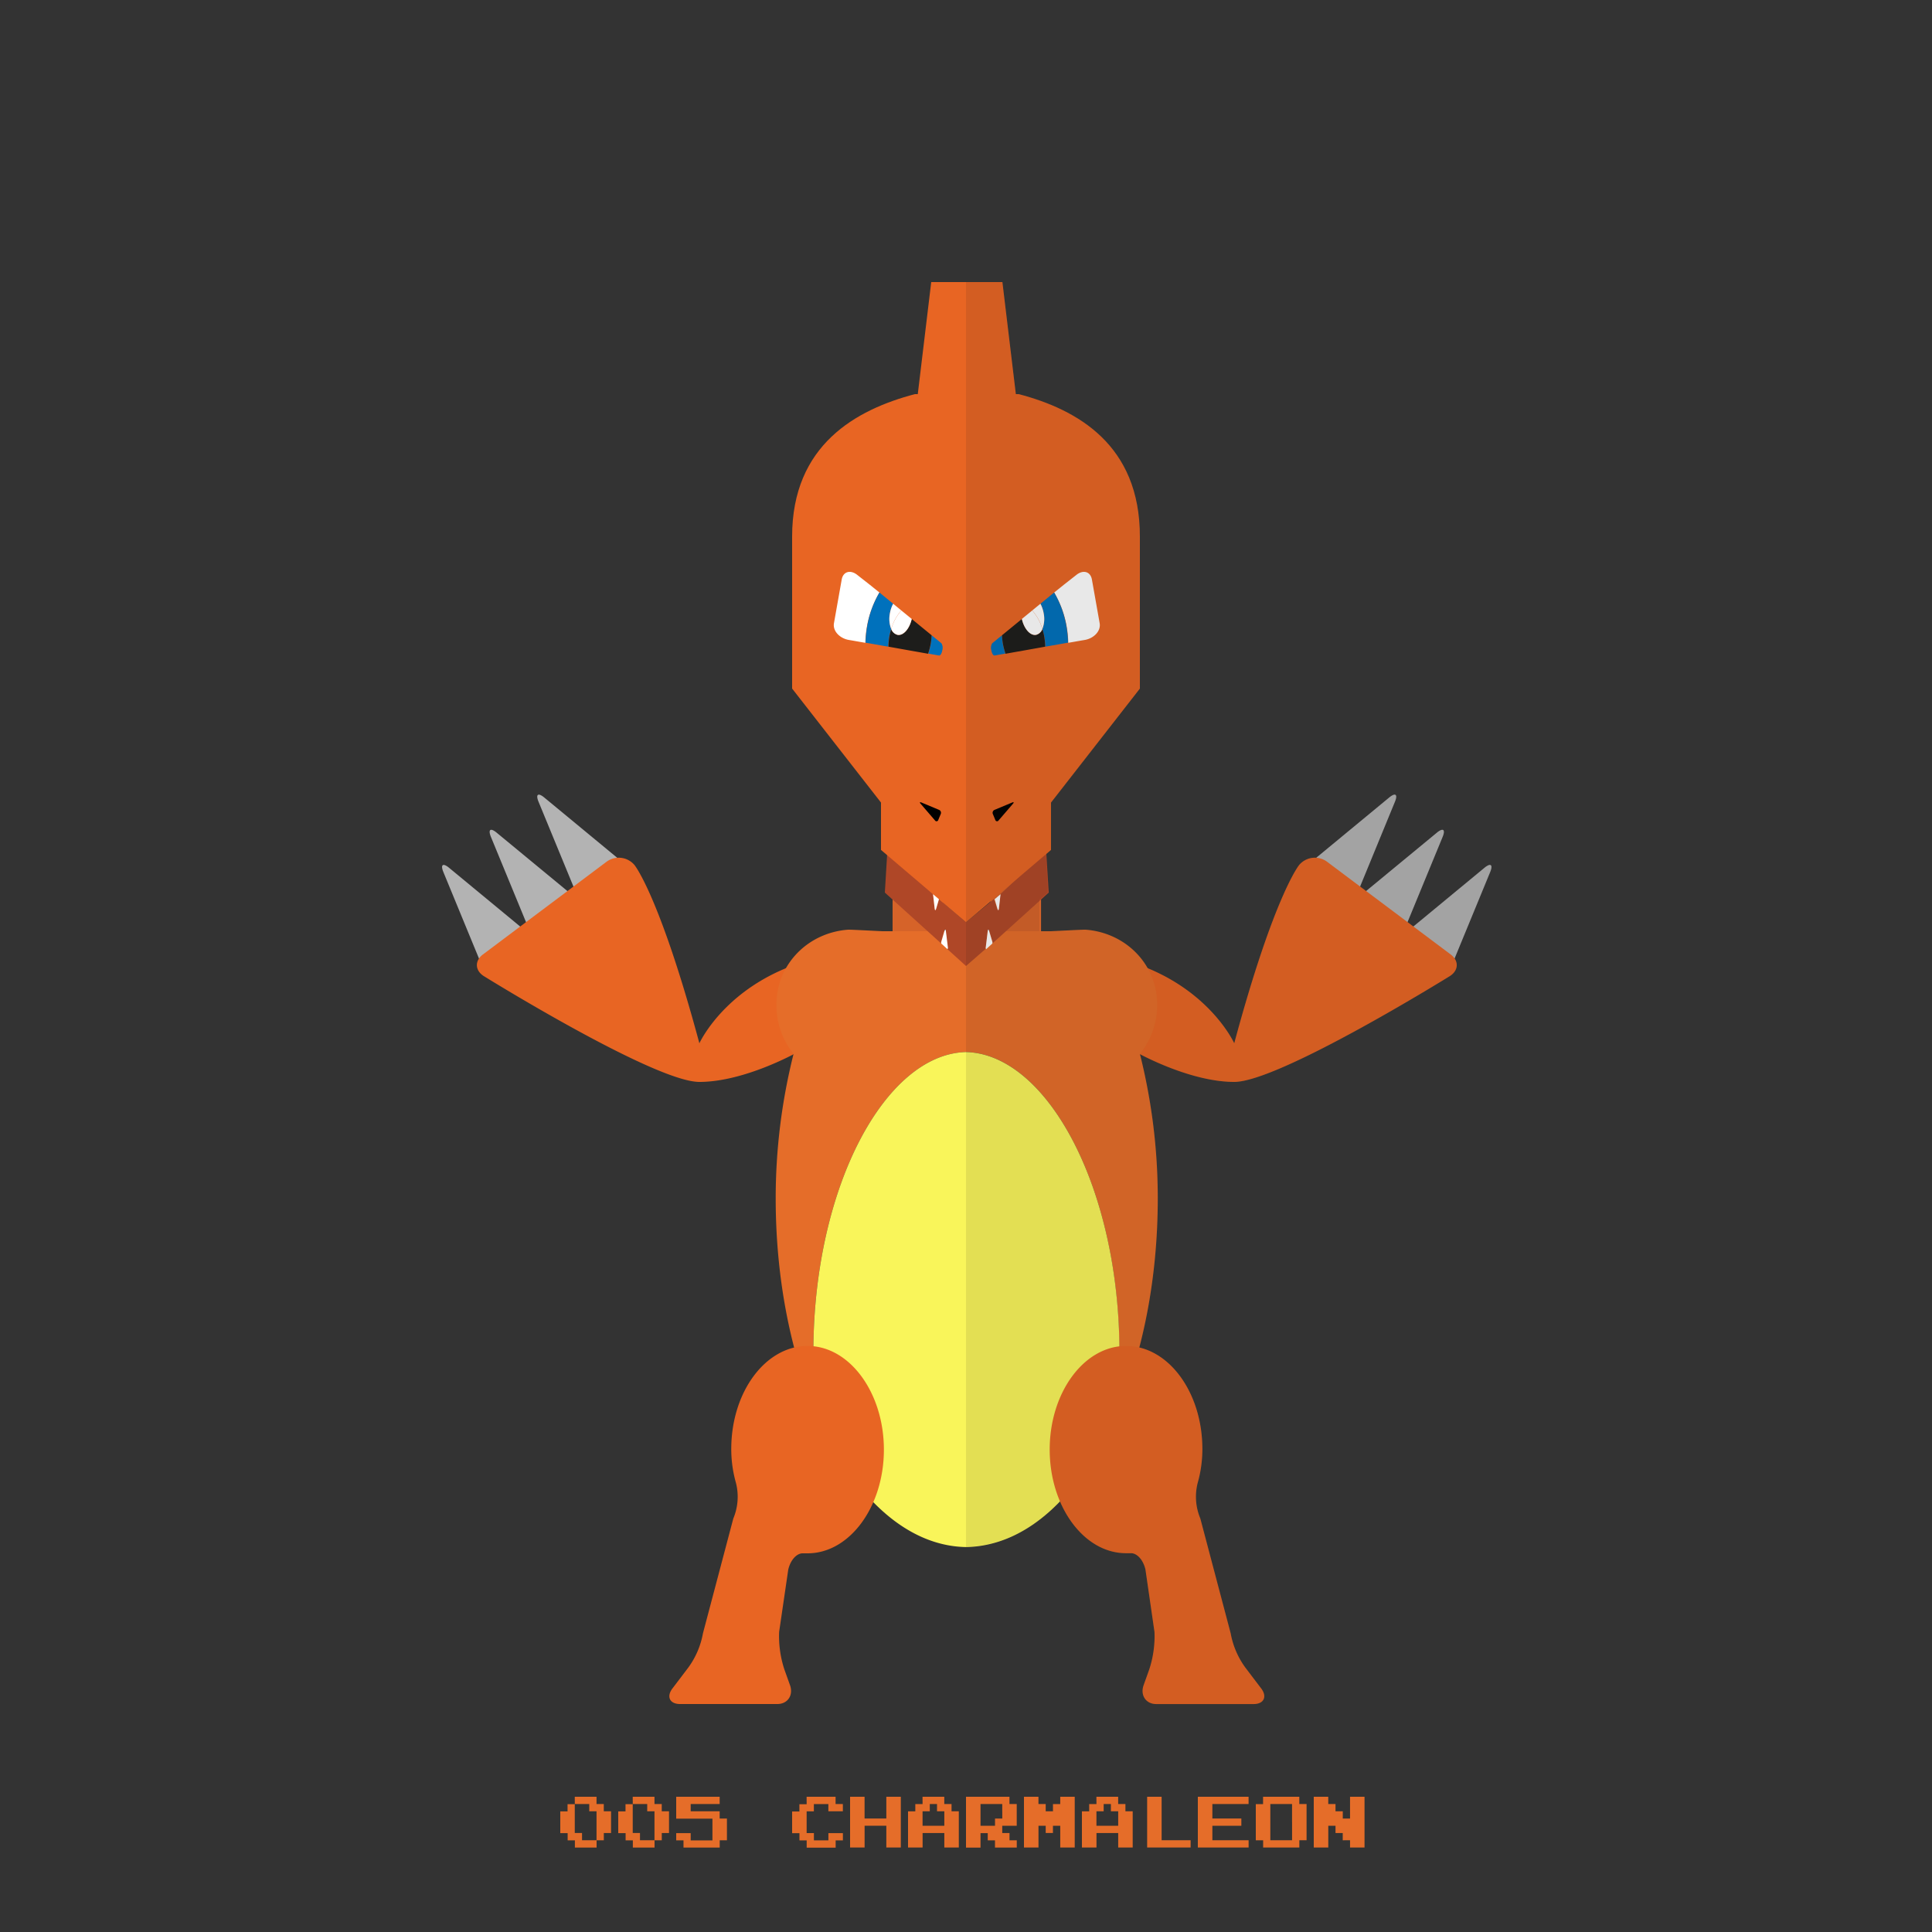 <?xml version="1.0" ?><svg id="pkft" viewBox="0 0 500 500" xmlns="http://www.w3.org/2000/svg"><rect x="0" y="0" width="500" height="500" fill="#333333" stroke="none"/><defs><style>.cls-1{fill:#b3b3b3;}.cls-2{fill:#e86523;}.cls-3{fill:#d66329;}.cls-4{fill:#e56d29;}.cls-5{fill:#f9f55a;}.cls-6{fill:#af4727;}.cls-7{fill:#fff;}.cls-8{fill:#0071bc;}.cls-10,.cls-9{fill:#1d1d1b;}.cls-10{opacity:0.1;}</style></defs><title/><path class="cls-1" d="M128.4,249.09a2.85,2.85,0,0,1-4.54-1.27l-9.11-22.12c-0.8-1.95-.13-2.44,1.49-1.1l18.44,15.23c1.62,1.34,2.3.84,1.49-1.1l-9.11-22.12c-0.8-1.95-.13-2.44,1.49-1.1L147,230.73c1.62,1.34,2.3.84,1.49-1.1l-9.11-22.12c-0.8-1.95-.13-2.44,1.49-1.1l18.44,15.23a2.85,2.85,0,0,1-.13,4.71Z"/><path class="cls-2" d="M125.25,252.64c-2.34-1.45-2.45-4-.25-5.64l32-24a5.32,5.32,0,0,1,7.19.85S170.67,231.67,181,270c0,0,7.67-17,31.67-22.33L211,265a10.76,10.76,0,0,1-4.84,7.42S192.67,280,181,280,125.25,252.64,125.25,252.64Z"/><rect class="cls-3" height="28.14" width="13.08" x="231" y="219.95"/><path class="cls-4" d="M250,272.27V241H228.5c-0.5,0-8.52-.44-9-0.4-10.35.76-18.56,8.9-18.56,19.45a20,20,0,0,0,4.44,12.68,153.21,153.21,0,0,0-4.63,37.45c0,21,4,40.42,10.64,55.78a143.71,143.71,0,0,1-.89-16C210.5,307.39,229,272.8,250,272.27Z"/><path class="cls-5" d="M210.5,350a143.71,143.71,0,0,0,.89,16c9,20.71,22.89,34.1,38.61,34.38V272.27C229,272.8,210.5,307.39,210.5,350Z"/><path class="cls-2" d="M209,348.33c-10.91,0-19.75,11.94-19.75,26.67a31.94,31.94,0,0,0,1.2,8.72,14.54,14.54,0,0,1-.67,9.27l-7.86,29.73a21.46,21.46,0,0,1-3.8,8.86l-4,5.27C172.4,439,173.25,441,176,441h25.17c2.75,0,4.22-2.36,3.26-4.94l-1.43-4a27.5,27.5,0,0,1-1.36-9.73L204,406.21c0.63-2.68,2.3-4.21,3.7-4.21H209c10.91,0,19.75-12.11,19.75-26.83S219.91,348.33,209,348.33Z"/><path class="cls-6" d="M250,238.67l-7-6-0.72,2.45c-0.15.53-.33,0.51-0.39,0l-0.42-3.72-11.83-11.1L229,231l14.55,13.14a1.24,1.24,0,0,1,0-.41l0.81-2.77c0.15-.53.33-0.51,0.39,0l0.46,4.14a0.57,0.57,0,0,1-.11.46L250,250V238.67Z"/><path class="cls-2" d="M241,73s-3.46,29-3.48,29h-0.75c-15.2,4-31.77,13.13-31.77,36.87V178.2l23,29.5v12.26l22,18.72V73h-9Z"/><path class="cls-7" d="M227.6,153.34l-2.49-2-3.2-2.51c-1.78-1.46-3.71-.95-4.08,1.17l-2,11.27c-0.37,2.12,1.61,4,3.93,4.36l0.77,0.13,3.42,0.6a28.19,28.19,0,0,1,.4-4.13A26.06,26.06,0,0,1,227.6,153.34Z"/><path class="cls-8" d="M230.65,162.79a7.21,7.21,0,0,1-.35-4.07,8.3,8.3,0,0,1,.84-2.48l-0.76-.62-2.78-2.28a26.06,26.06,0,0,0-3.2,8.85,28.19,28.19,0,0,0-.4,4.13l4,0.71,1.89,0.33a16.48,16.48,0,0,1,.24-2.57A16.72,16.72,0,0,1,230.65,162.79Z"/><path class="cls-8" d="M243.64,166.48l-2.54-2.08a16.25,16.25,0,0,1-.87,4.75l2.78,0.49c0.33,0.06.7-.46,0.85-1.33A2.28,2.28,0,0,0,243.64,166.48Z"/><path class="cls-9" d="M241.1,164.4l-0.37-.3-4.54-3.72-0.23-.19c-0.58,2.56-2.17,4.37-3.67,4.11a2.35,2.35,0,0,1-1.64-1.51,16.72,16.72,0,0,0-.48,2,16.48,16.48,0,0,0-.24,2.57l5.58,1,2.67,0.47,2,0.36A16.25,16.25,0,0,0,241.1,164.4Z"/><path class="cls-7" d="M230.65,162.79a12.36,12.36,0,0,1,2.61-4.81h0l-2.11-1.73a8.3,8.3,0,0,0-.84,2.48A7.21,7.21,0,0,0,230.65,162.79Z"/><path class="cls-7" d="M230.65,162.79a2.35,2.35,0,0,0,1.64,1.51c1.5,0.26,3.08-1.55,3.67-4.11l-2.69-2.2A12.36,12.36,0,0,0,230.65,162.79Z"/><path d="M238.25,208c-0.3-.34-0.2-0.48.22-0.31l4.55,1.9a0.82,0.82,0,0,1,.44,1.08l-0.63,1.52a0.47,0.47,0,0,1-.85.14Z"/><path class="cls-7" d="M244.8,241c-0.06-.55-0.24-0.56-0.39,0l-0.81,2.77a1.24,1.24,0,0,0,0,.41l1.6,1.46a0.57,0.57,0,0,0,.11-0.46Z"/><path class="cls-7" d="M242.28,235.17l0.72-2.45-1.53-1.3,0.42,3.72C241.95,235.68,242.13,235.69,242.28,235.17Z"/><path class="cls-1" d="M372,249.09a2.85,2.85,0,0,0,4.54-1.27l9.11-22.12c0.8-1.95.13-2.44-1.49-1.1l-18.44,15.23c-1.62,1.34-2.3.84-1.49-1.1l9.11-22.12c0.8-1.95.13-2.44-1.49-1.1L353.4,230.73c-1.62,1.34-2.3.84-1.49-1.1L361,207.51c0.8-1.95.13-2.44-1.49-1.1l-18.44,15.23a2.85,2.85,0,0,0,.13,4.71Z"/><path class="cls-2" d="M375.17,252.64c2.34-1.45,2.45-4,.25-5.64l-32-24a5.32,5.32,0,0,0-7.19.85s-6.48,7.82-16.81,46.15c0,0-7.67-17-31.67-22.33L289.43,265a10.76,10.76,0,0,0,4.84,7.42S307.75,280,319.42,280,375.17,252.64,375.17,252.64Z"/><rect class="cls-3" height="28.14" transform="translate(525.75 468.03) rotate(-180)" width="13.08" x="256.33" y="219.95"/><path class="cls-4" d="M250,272.27V241h21.92c0.5,0,8.52-.44,9-0.4,10.35,0.76,18.56,8.9,18.56,19.45A20,20,0,0,1,295,272.72a153.21,153.21,0,0,1,4.63,37.45c0,21-4,40.42-10.64,55.78a144.44,144.44,0,0,0,.68-16C289.71,307.39,271,272.8,250,272.27Z"/><path class="cls-5" d="M289.71,350a143.37,143.37,0,0,1-1,16c-9,20.71-22.72,34.1-38.72,34.38V272.27C271,272.8,289.71,307.39,289.71,350Z"/><path class="cls-2" d="M291.42,348.33c10.91,0,19.75,11.94,19.75,26.67a31.94,31.94,0,0,1-1.2,8.72,14.54,14.54,0,0,0,.67,9.27l7.86,29.73a21.46,21.46,0,0,0,3.8,8.86l4,5.27c1.72,2.15.87,4.16-1.88,4.16H299.25c-2.75,0-4.22-2.36-3.26-4.94l1.43-4a27.5,27.5,0,0,0,1.36-9.73l-2.34-16.16c-0.63-2.68-2.3-4.21-3.7-4.21h-1.33c-10.91,0-19.75-12.11-19.75-26.83S280.51,348.33,291.42,348.33Z"/><path class="cls-6" d="M250,238.67l7.21-6,0.82,2.45c0.15,0.53.38,0.51,0.44,0l0.44-3.72,11.84-11.1L271.41,231l-14.55,13.14a1.24,1.24,0,0,0,0-.41L256,241c-0.15-.53-0.33-0.51-0.39,0l-0.46,4.14a0.89,0.89,0,0,0-.1.46L250,250V238.67Z"/><path class="cls-2" d="M259.42,73s3.46,29,3.48,29h0.75c15.2,4,31.35,13.13,31.35,36.87V178.2l-23,29.5v12.26l-22,18.72V73h9.42Z"/><path class="cls-7" d="M272.82,153.34l2.49-2,3.2-2.51c1.78-1.46,3.71-.95,4.08,1.17l2,11.27c0.37,2.12-1.61,4-3.93,4.36l-0.77.13-3.42.6a28.19,28.19,0,0,0-.4-4.13A26.06,26.06,0,0,0,272.82,153.34Z"/><path class="cls-8" d="M269.76,162.79a7.21,7.21,0,0,0,.35-4.07,8.3,8.3,0,0,0-.84-2.48l0.76-.62,2.78-2.28a26.06,26.06,0,0,1,3.2,8.85,28.19,28.19,0,0,1,.4,4.13l-4,.71-1.89.33a16.48,16.48,0,0,0-.24-2.57A16.72,16.72,0,0,0,269.76,162.79Z"/><path class="cls-8" d="M256.78,166.48l2.54-2.08a16.25,16.25,0,0,0,.87,4.75l-2.78.49c-0.33.06-.7-0.46-0.85-1.33A2.28,2.28,0,0,1,256.78,166.48Z"/><path class="cls-9" d="M259.32,164.4l0.37-.3,4.54-3.72,0.23-.19c0.58,2.56,2.17,4.37,3.67,4.11a2.35,2.35,0,0,0,1.64-1.51,16.72,16.72,0,0,1,.48,2,16.48,16.48,0,0,1,.24,2.57l-5.58,1-2.67.47-2,.36A16.25,16.25,0,0,1,259.32,164.4Z"/><path class="cls-7" d="M269.76,162.79a12.36,12.36,0,0,0-2.61-4.81h0l2.11-1.73a8.3,8.3,0,0,1,.84,2.48A7.21,7.21,0,0,1,269.76,162.79Z"/><path class="cls-7" d="M269.76,162.79a2.35,2.35,0,0,1-1.64,1.51c-1.5.26-3.08-1.55-3.67-4.11l2.69-2.2A12.36,12.36,0,0,1,269.76,162.79Z"/><path d="M262.16,208c0.3-.34.2-0.48-0.22-0.31l-4.55,1.9a0.82,0.82,0,0,0-.44,1.08l0.63,1.52a0.47,0.47,0,0,0,.85.14Z"/><path class="cls-7" d="M255.62,241c0.06-.55.24-0.56,0.39,0l0.81,2.77a1.24,1.24,0,0,1,0,.41l-1.6,1.46a0.57,0.57,0,0,1-.11-0.46Z"/><path class="cls-7" d="M258.13,235.17l-0.72-2.45,1.53-1.3-0.42,3.72C258.47,235.68,258.29,235.69,258.13,235.17Z"/><path class="cls-10" d="M385.66,225.7c0.8-1.95.13-2.44-1.49-1.1l-18.38,15.18-1.52-1.14,9.07-22c0.8-1.95.13-2.44-1.49-1.1l-18.29,15.1L352,229.43l9-21.91c0.8-1.95.13-2.44-1.49-1.1l-18.44,15.23a3.61,3.61,0,0,0-.35.36,5.29,5.29,0,0,0-4.49,1.85s-6.48,7.82-16.81,46.15c0,0-5.66-12.51-22.42-19.43a20,20,0,0,0-16.07-10c-0.49,0-8.51.4-9,.4H269v-8.2l2.2-1.8-0.5-10,1.3-1V207.69l23-29.5V138.87c0-23.73-16.15-32.87-31.35-36.87H262.9s-3.48-29-3.48-29H250V238.67l6-5.39v0.15l-6,5.23V400.33c9-.16,17.21-4.43,24.31-11.79,3.42,8,9.79,13.46,17.1,13.46h1.33c1.4,0,3.07,1.54,3.7,4.21l2.34,16.16a27.51,27.51,0,0,1-1.36,9.73l-1.43,4c-1,2.58.51,4.94,3.26,4.94h25.17c2.75,0,3.6-2,1.88-4.16l-4-5.27a21.46,21.46,0,0,1-3.8-8.86L310.63,393a14.54,14.54,0,0,1-.67-9.27,31.94,31.94,0,0,0,1.2-8.72c0-13.12-7-24-16.27-26.25a156.11,156.11,0,0,0,.18-75.88c3,1.59,14.35,7.13,24.34,7.13,11.67,0,55.75-27.36,55.75-27.36,1.88-1.16,2.29-3,1.25-4.57,0-.08.1-0.16,0.13-0.25ZM255.62,241a0.46,0.46,0,0,1,.16-0.42,0.46,0.46,0,0,0-.16.42h0Z"/><path class="cls-4" d="M148.75,465.94V465h5.63v1.88h1.88v1.88h1.88v5.63h-1.87v1.88h-1.87v1.88h-5.62v-1.87h-1.87v-1.87H145v-5.62h1.88v-1.87h1.88v-0.94Zm3.75,1.88v-0.94h-3.75v7.5h1.88v1.88h3.75v-7.5H152.5v-0.94Z"/><path class="cls-4" d="M163.75,465.94V465h5.63v1.88h1.88v1.88h1.88v5.63h-1.87v1.88h-1.87v1.88h-5.62v-1.87h-1.87v-1.87H160v-5.62h1.88v-1.87h1.88v-0.94Zm3.75,1.88v-0.94h-3.75v7.5h1.88v1.88h3.75v-7.5H167.5v-0.94Z"/><path class="cls-4" d="M175,467.81V465h11.25v1.88h-7.5v1.88h7.5v1.88h1.88v5.63h-1.87v1.88h-9.37v-1.87H175v-1.87h3.75v1.88h5.63v-5.62H175v-2.81Z"/><path class="cls-4" d="M208.75,465.94V465h7.5v1.88h1.88v1.88h-3.75v-1.87h-3.75v1.88h-1.87v5.63h1.88v1.88h3.75v-1.87h3.75v1.88h-1.87v1.88h-7.5v-1.87h-1.87v-1.87H205v-5.62h1.88v-1.87h1.88v-0.94Z"/><path class="cls-4" d="M220,471.56V465h3.75v5.63h5.63V465h3.75v13.13h-3.75V472.5h-5.62v5.63H220v-6.56Z"/><path class="cls-4" d="M238.75,465.94V465h5.63v1.88h1.88v1.88h1.88v9.38h-3.75v-3.75h-5.62v3.75H235v-9.37h1.88v-1.87h1.88v-0.94Zm3.75,1.88v-0.94h-1.87v1.88h-1.87v3.75h5.63v-3.75H242.5v-0.94Z"/><path class="cls-4" d="M250,471.56V465h11.25v1.88h1.88v5.63h-3.75v1.88h1.88v1.88h1.88v1.88H257.5v-1.87h-1.87v-1.87h-1.87v3.75H250v-6.56Zm9.38-2.81v-1.87h-5.62v5.63h3.75v-1.87h1.88v-1.87Z"/><path class="cls-4" d="M265,471.56V465h3.75v1.88h1.88v1.88h1.88v-1.87h1.88V465h3.75v13.13h-3.75V472.5H272.5v1.88h-1.87V472.5h-1.87v5.63H265v-6.56Z"/><path class="cls-4" d="M283.75,465.94V465h5.63v1.88h1.88v1.88h1.88v9.38h-3.75v-3.75h-5.62v3.75H280v-9.37h1.88v-1.87h1.88v-0.94Zm3.75,1.88v-0.94h-1.87v1.88h-1.87v3.75h5.63v-3.75H287.5v-0.94Z"/><path class="cls-4" d="M296.88,471.56V465h3.75v11.25h7.5v1.88H296.88v-6.56Z"/><path class="cls-4" d="M310,471.56V465h13.13v1.88h-9.37v3.75h7.5v1.88h-7.5v3.75h9.38v1.88H310v-6.56Z"/><path class="cls-4" d="M326.88,465.94V465h9.38v1.88h1.88v9.38h-1.87v1.88h-9.37v-1.87H325v-9.37h1.88v-0.94Zm7.5,5.63v-4.69h-5.62v9.38h5.63v-4.69Z"/><path class="cls-4" d="M340,471.56V465h3.75v1.88h1.88v1.88h1.88v1.88h1.88V465h3.75v13.13h-3.75v-1.87H347.5v-1.87h-1.87V472.5h-1.87v5.63H340v-6.56Z"/></svg>